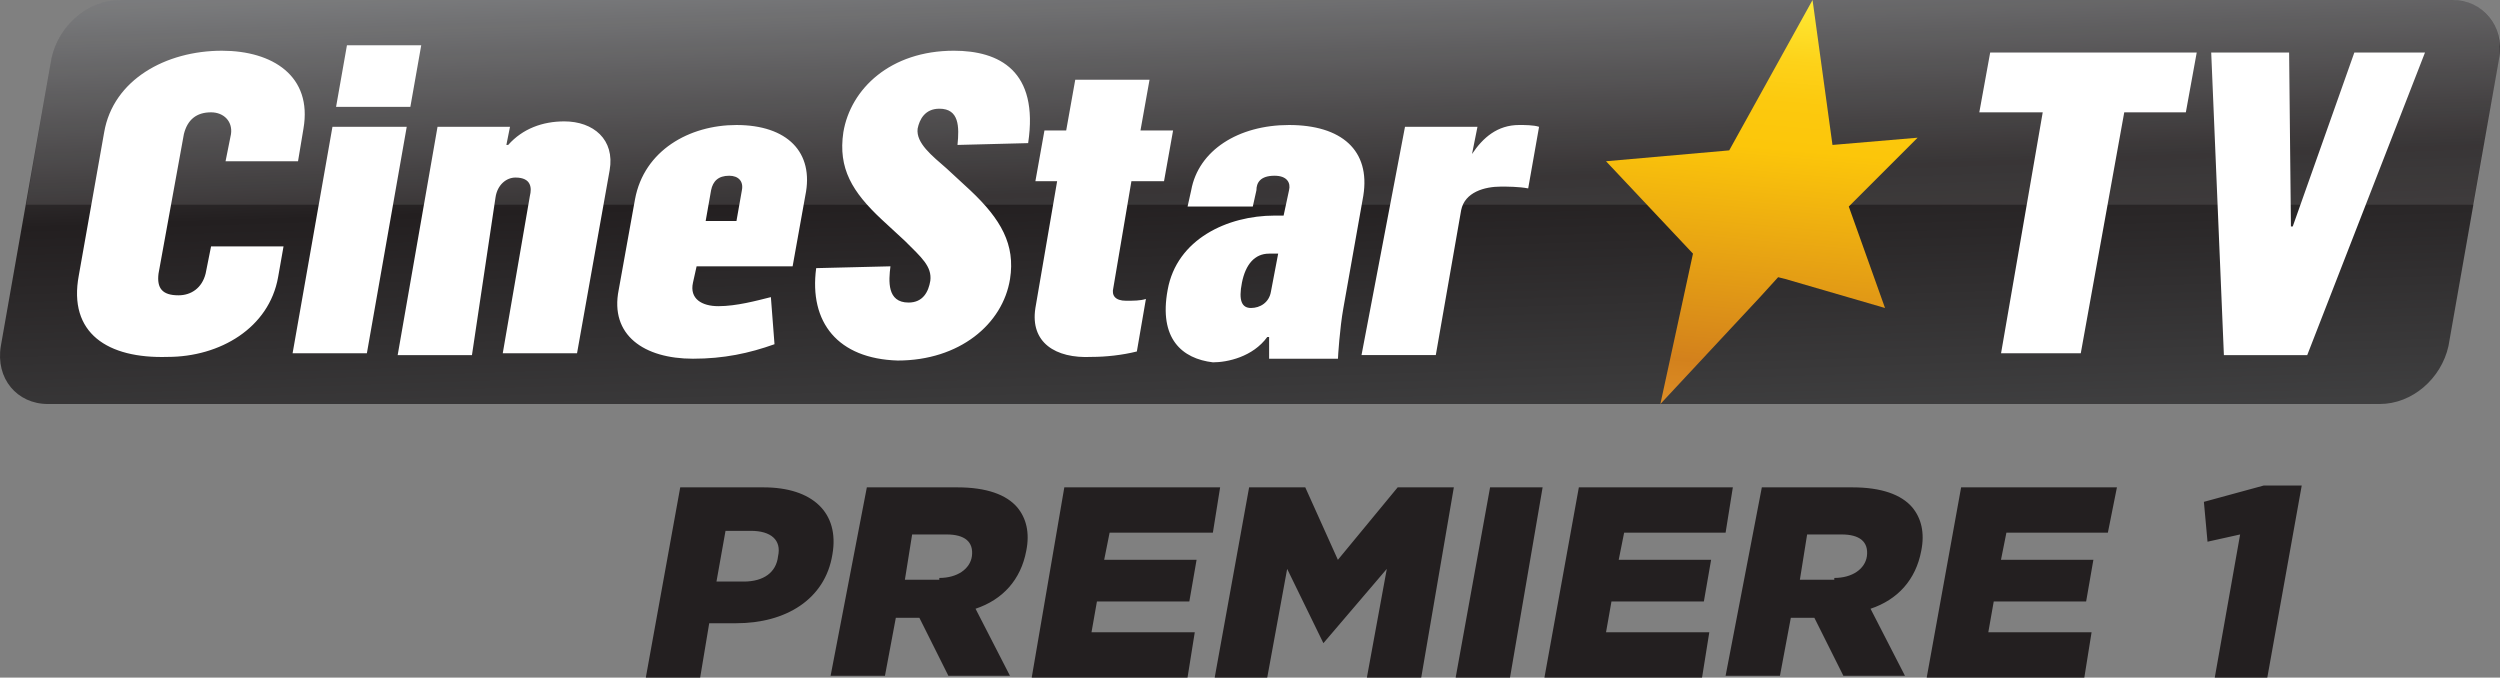 <svg viewBox="0 0 137.99 37.4" xmlns="http://www.w3.org/2000/svg" xmlns:xlink="http://www.w3.org/1999/xlink">
    <rect x="0" y="0" width="137.99" height="37.4" fill="#808080" stroke="none"/>
    <defs>
        <path id="a" d="M152.5 77.3H33.6c-1.8 0-3.4 1.4-3.8 3.2L27 96.4c-.3 1.8.9 3.2 2.6 3.2h128.7c1.8 0 3.4-1.4 3.8-3.2l2.8-15.9c.3-1.8-.9-3.2-2.6-3.2z"/>
    </defs>
    <clipPath id="b">
        <use width="100%" height="100%" overflow="visible" xlink:href="#a"/>
    </clipPath>
    <linearGradient id="c" x1="-101.27" x2="-100.17" y1="317.59" y2="317.59" gradientTransform="scale(-24.183 24.183) rotate(-88 -214.89 110.532)" gradientUnits="userSpaceOnUse">
        <stop stop-color="#404041" offset="0"/>
        <stop stop-color="#231f20" offset=".534"/>
        <stop stop-color="#6d6e70" offset="1"/>
    </linearGradient>
    <path transform="translate(-26.954 -77.3)" d="M26.9 104.4l-1-27.1 139.2-4.8 1 27.1z" clip-path="url(#b)" fill="url(#c)"/>
    <path d="M112.75 6.2h-3.5l.6-3.3h11.4l-.6 3.3h-3.4l-2.4 13.3h-4.4zm9.3-3.3h4.3l.1 9.6h.1l3.4-9.6h3.9l-6.5 16.7h-4.6zM4.35 15.2l1.4-7.9c.5-2.9 3.4-4.5 6.5-4.5 2.8 0 5 1.4 4.5 4.3l-.3 1.8h-4l.3-1.5c.1-.7-.4-1.2-1.1-1.2-.8 0-1.3.4-1.5 1.2l-1.4 7.7c-.1.8.2 1.2 1.1 1.2.7 0 1.3-.4 1.5-1.2l.3-1.5h4l-.3 1.7c-.5 2.8-3.2 4.4-6.1 4.4-3.3.1-5.5-1.3-4.9-4.5m14-8.2h4.1l-2.2 12.5h-4.1zm.8-4.5h4.1l-.6 3.4h-4.1zm5 4.5h4l-.2 1h.1c.8-.9 1.9-1.3 3.1-1.3 1.6 0 2.8 1 2.5 2.7l-1.8 10.1h-4.1l1.5-8.7c.1-.4.1-1-.8-1-.5 0-1 .4-1.1 1.1l-1.3 8.7h-4.1zm10 9l.9-5c.5-2.7 3-4.1 5.6-4.1 2.8 0 4.3 1.5 3.8 3.9l-.7 3.9h-5.3l-.2.9c-.2.9.5 1.3 1.4 1.3 1 0 2.1-.3 2.9-.5l.2 2.6c-1.4.5-2.8.8-4.5.8-2.7 0-4.6-1.3-4.1-3.8m6.5-3.8l.3-1.7c.1-.5-.2-.8-.7-.8-.6 0-.9.3-1 .8l-.3 1.7zm4.4 2.6l4.1-.1c-.1.8-.2 2 1 2 .8 0 1.1-.6 1.2-1.2.1-.8-.5-1.3-1.4-2.2l-1.3-1.2c-1.6-1.5-2.4-2.8-2.1-4.8.4-2.4 2.6-4.5 6.1-4.5 2.5 0 4.7 1.1 4.1 5.1l-3.9.1c.1-1 .1-2-1-2-.8 0-1.1.6-1.2 1.1-.1.8.8 1.5 1.6 2.2l1.3 1.2c1.7 1.6 2.5 3 2.2 4.9-.4 2.5-2.8 4.5-6.2 4.5-3.3-.1-4.9-2.1-4.5-5.1m12.1 2.2l1.2-7h-1.2l.5-2.8h1.2l.5-2.8h4.1l-.5 2.8h1.8l-.5 2.8h-1.8l-1 5.9c-.1.4.1.7.7.7.4 0 .8 0 1.1-.1l-.5 2.9c-.8.2-1.7.3-2.5.3-2 .1-3.4-.8-3.1-2.7m7.3-1c.5-2.8 3.3-4.1 5.9-4.1h.5l.3-1.4c.1-.4-.1-.8-.8-.8-.8 0-1 .4-1 .8l-.2.9h-3.6l.2-.9c.4-2.2 2.6-3.6 5.4-3.6 2.9 0 4.5 1.4 4.1 3.9l-1.1 6.2c-.2 1.1-.3 2.7-.3 2.8h-3.8v-1.2h-.1c-.8 1.1-2.2 1.4-3 1.4-1.7-.2-3-1.3-2.5-4m5.7.1l.4-2.1h-.5c-.8 0-1.3.6-1.5 1.6s0 1.4.5 1.4 1-.3 1.1-.9m7.4-9.1h4l-.3 1.5c.6-.9 1.4-1.6 2.6-1.6.3 0 .8 0 1.1.1l-.6 3.4c-.5-.1-1.2-.1-1.5-.1-.9 0-2 .3-2.2 1.3l-1.4 8h-4.1z" fill="#fff"/>
    <g transform="translate(-26.954 -77.3)" opacity=".1">
        <defs>
            <path id="d" d="M28.4 77.3H165v11.3H28.4z"/>
        </defs>
        <clipPath id="e">
            <use width="100%" height="100%" overflow="visible" xlink:href="#d"/>
        </clipPath>
        <g clip-path="url(#e)">
            <defs>
                <path id="f" d="M33.6 77.3c-1.8 0-3.4 1.4-3.8 3.2l-1.4 8.1h135.1l1.4-8.1v-.7c0-1.5-1.1-2.5-2.7-2.5z"/>
            </defs>
            <clipPath id="g">
                <use width="100%" height="100%" overflow="visible" xlink:href="#f"/>
            </clipPath>
            <linearGradient id="h" x1="-110.51" x2="-109.41" y1="331.61" y2="331.61" gradientTransform="matrix(0 -11.206 -11.206 0 3812.6 -1151.7)" gradientUnits="userSpaceOnUse">
                <stop stop-color="#fff" offset="0"/>
                <stop stop-color="#fff" offset="1"/>
            </linearGradient>
            <path d="M28.4 77.3H165v11.3H28.4z" clip-path="url(#g)" fill="url(#h)"/>
        </g>
    </g>
    <defs>
        <path id="i" d="M122.4 85.6l-6.8.6 4.8 5.1-1.8 8.3 5.5-5.9 1-1.1.4.1 5.5 1.6-2-5.6 3.8-3.8-4.7.4-1.1-8z"/>
    </defs>
    <clipPath id="j">
        <use width="100%" height="100%" overflow="visible" xlink:href="#i"/>
    </clipPath>
    <linearGradient id="k" x1="-86.292" x2="-85.192" y1="294.75" y2="294.75" gradientTransform="scale(-27.144 27.144) rotate(85 113.83 193.364)" gradientUnits="userSpaceOnUse">
        <stop stop-color="#ffed3a" offset="0"/>
        <stop stop-color="#fee22c" offset=".043"/>
        <stop stop-color="#fdd219" offset=".119"/>
        <stop stop-color="#fcc90e" offset=".197"/>
        <stop stop-color="#fcc60a" offset=".281"/>
        <stop stop-color="#d3811c" offset=".686"/>
        <stop stop-color="#f7ad41" offset="1"/>
    </linearGradient>
    <path transform="translate(-26.954 -77.3)" d="M134.7 77.5l-2.1 23.6-18.9-1.7 2-23.5z" clip-path="url(#j)" fill="url(#k)"/>
    <path d="M37.546 26.9h4.6c2.7 0 4.2 1.4 3.8 3.7-.4 2.5-2.6 3.8-5.3 3.8h-1.5l-.5 3h-3zm3.5 5.2c1.1 0 1.8-.5 1.9-1.4.2-.9-.4-1.4-1.5-1.4h-1.4l-.5 2.8zm6.8-5.2h5c1.6 0 2.7.4 3.3 1.1.5.6.7 1.4.5 2.4-.3 1.6-1.3 2.7-2.8 3.2l1.9 3.7h-3.4l-1.6-3.2h-1.3l-.6 3.2h-3zm4 5c1 0 1.7-.5 1.8-1.2.1-.8-.4-1.2-1.4-1.2h-1.9l-.4 2.5h1.9zm6.9-5h8.6l-.4 2.5h-5.7l-.3 1.5h5.1l-.4 2.3h-5.1l-.3 1.7h5.7l-.4 2.5h-8.6zm10.2 0h3.1l1.8 4 3.3-4h3.1l-1.8 10.5h-3l1.1-6-3.5 4.1-2-4.1-1.1 6h-2.9zm13.3 0h2.9l-1.8 10.5h-3zm4.9 0h8.5l-.4 2.5h-5.6l-.3 1.5h5.1l-.4 2.3h-5.1l-.3 1.7h5.7l-.4 2.5h-8.7zm10.1 0h5c1.6 0 2.7.4 3.3 1.1.5.6.7 1.4.5 2.4-.3 1.6-1.3 2.7-2.8 3.2l1.9 3.7h-3.4l-1.6-3.2h-1.3l-.6 3.2h-3zm4 5c1 0 1.7-.5 1.8-1.2.1-.8-.4-1.2-1.4-1.2h-1.9l-.4 2.5h1.9zm7-5h8.6l-.5 2.5h-5.6l-.3 1.5h5.1l-.4 2.3h-5.1l-.3 1.7h5.7l-.4 2.5h-8.7zm15.4 2.6l-1.8.4-.2-2.2 3.3-.9h2.1l-1.9 10.6h-2.9z" fill="#231f20"/>
</svg>
